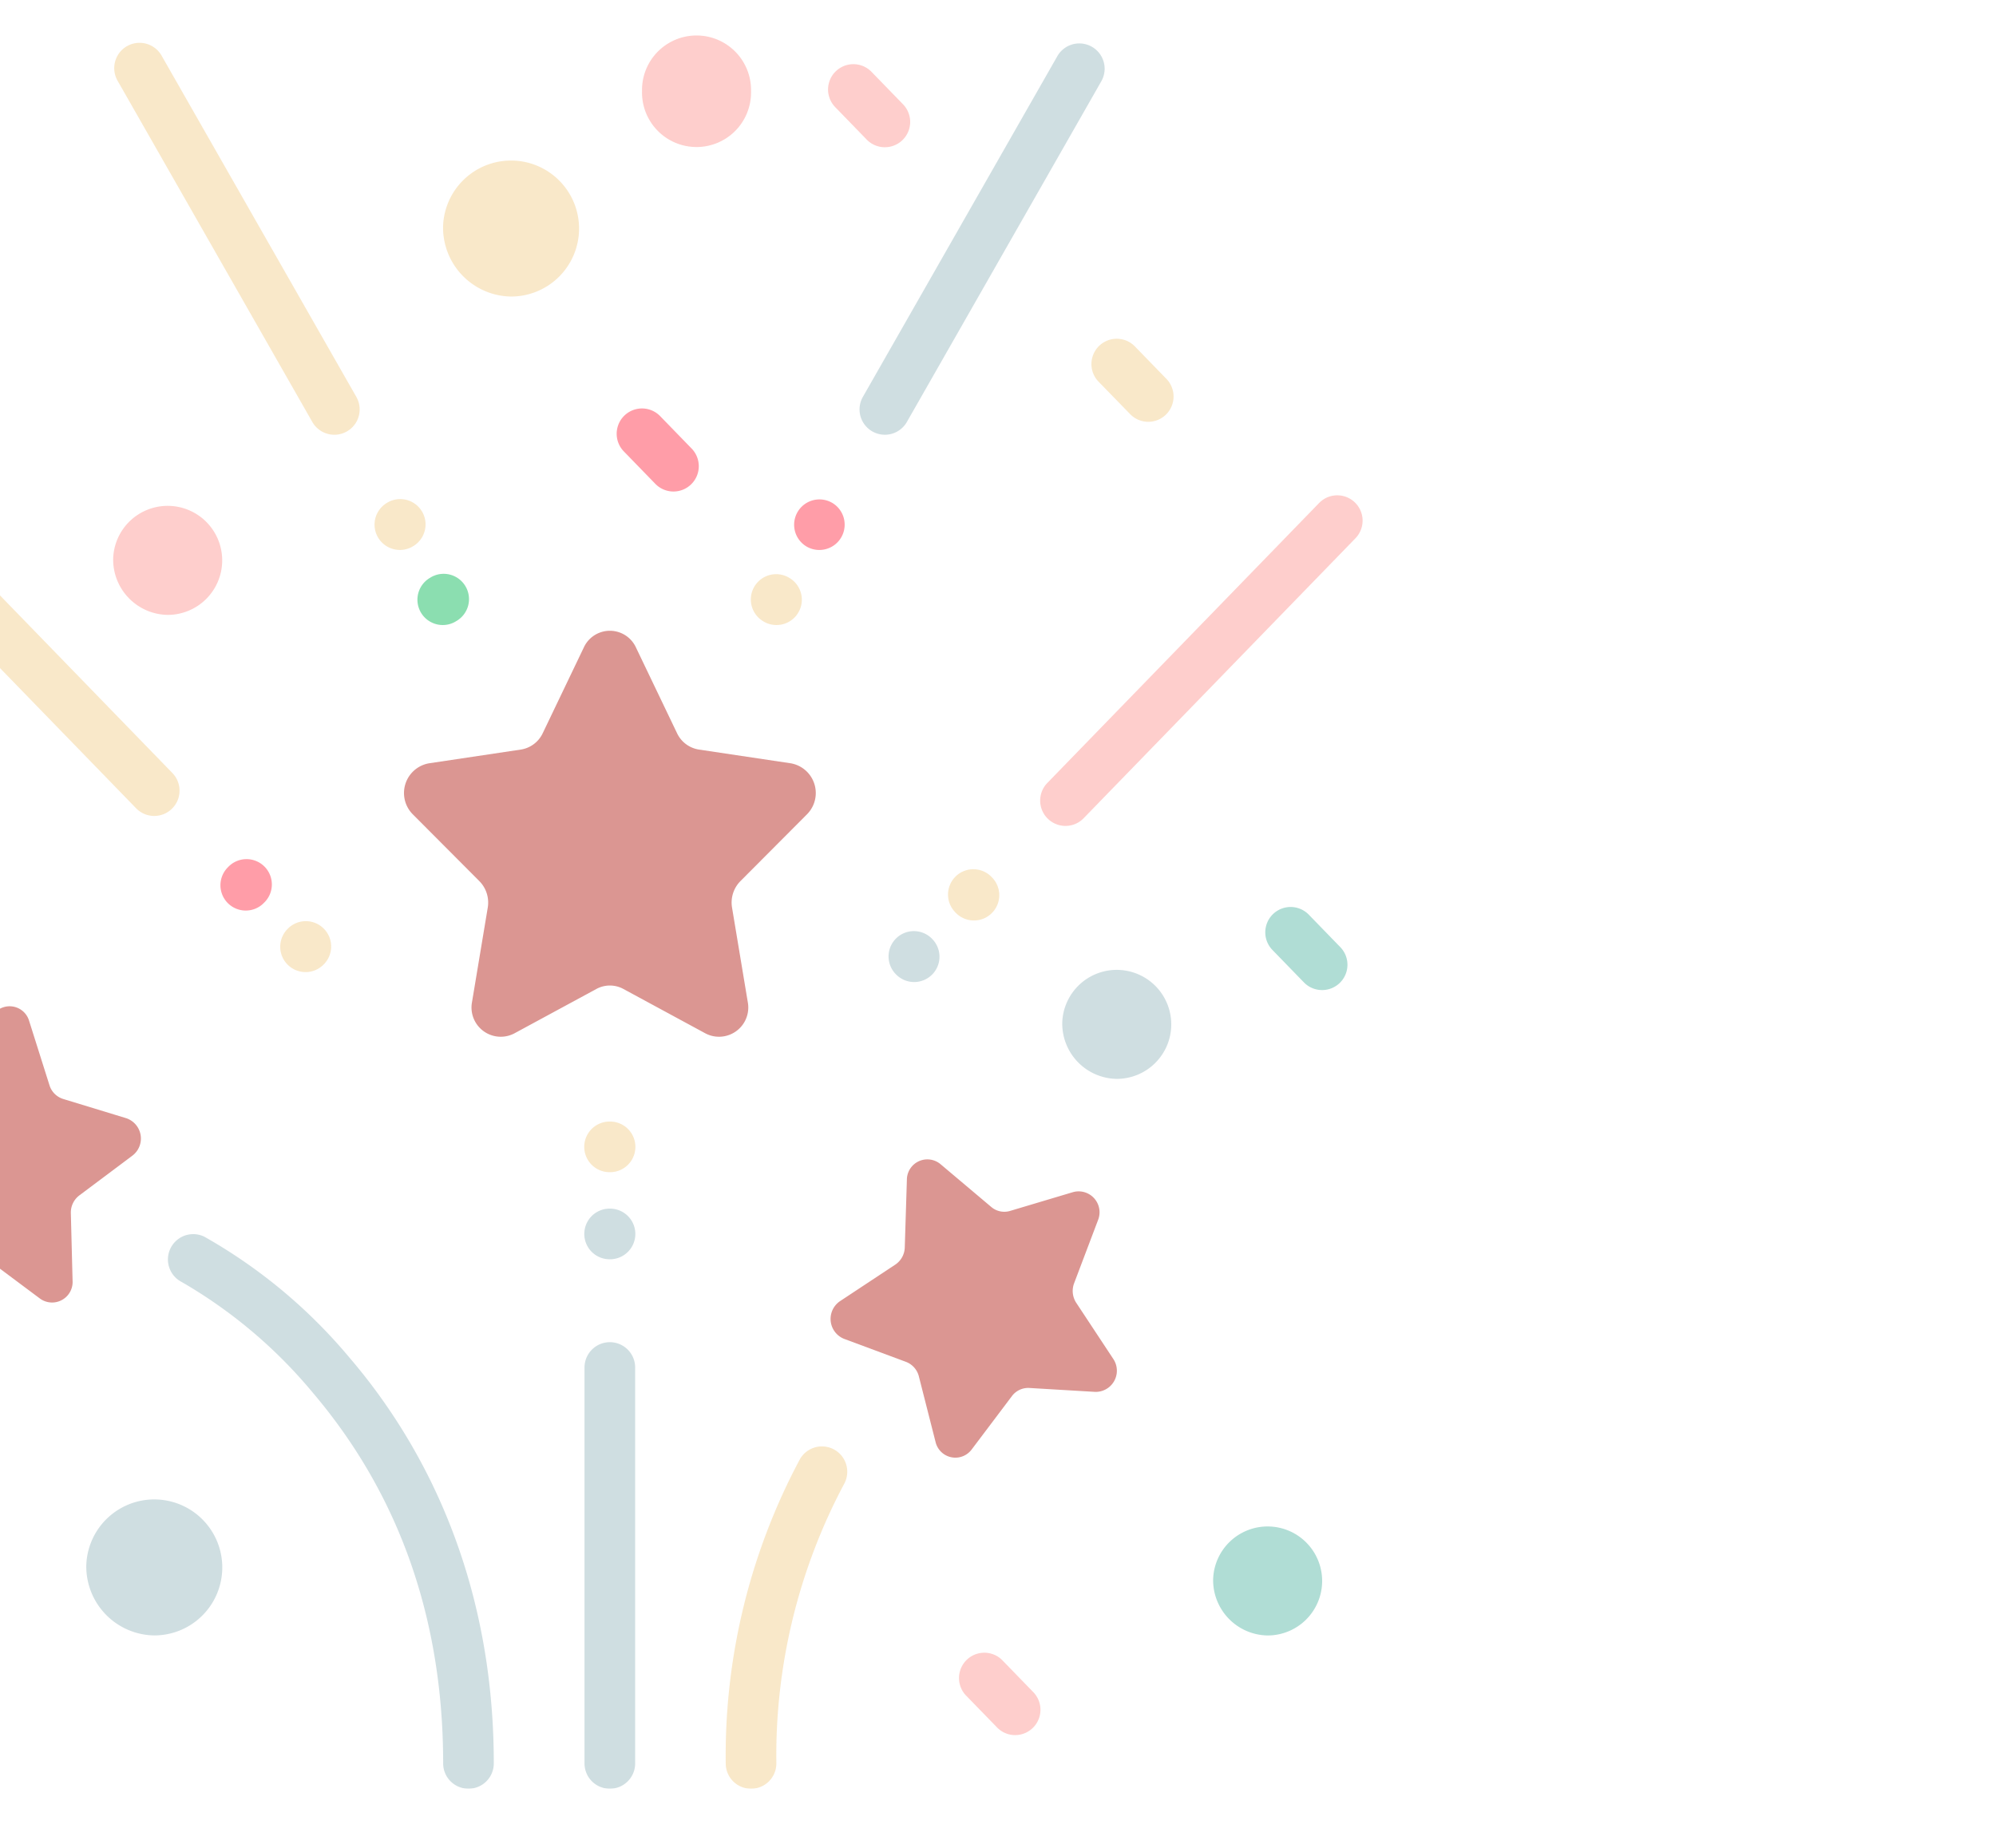 <svg xmlns="http://www.w3.org/2000/svg" xmlns:xlink="http://www.w3.org/1999/xlink" width="135" height="125" viewBox="0 0 135 125">
  <defs>
    <clipPath id="clip-path">
      <path id="Rectangle_5776" data-name="Rectangle 5776" d="M0,0H135a0,0,0,0,1,0,0V125a0,0,0,0,1,0,0H10A10,10,0,0,1,0,115V0A0,0,0,0,1,0,0Z" fill="#fafafa" stroke="#707070" stroke-width="1"/>
    </clipPath>
    <clipPath id="clip-path-2">
      <rect id="Rectangle_3309" data-name="Rectangle 3309" width="103" height="128" fill="none"/>
    </clipPath>
  </defs>
  <g id="illustration" clip-path="url(#clip-path)">
    <g id="illustration-2" data-name="illustration" transform="translate(0 -7)" clip-path="url(#clip-path-2)">
      <g id="fireworks" transform="translate(-10 9.373)" opacity="0.551">
        <path id="Path_8357" data-name="Path 8357" d="M198.1,114.629a1.713,1.713,0,0,0,1.228-2.905l-2.13-2.194a1.712,1.712,0,1,0-2.457,2.386l2.13,2.194A1.708,1.708,0,0,0,198.1,114.629Zm0,0" transform="translate(-142.548 -83.753)" fill="#ff4e61"/>
        <path id="Path_8359" data-name="Path 8359" d="M410.255,445.142a1.712,1.712,0,0,0,1.229-2.905l-2.13-2.194a1.713,1.713,0,1,0-2.458,2.386l2.13,2.194A1.708,1.708,0,0,0,410.255,445.142Zm0,0" transform="translate(-403.855 -337.688)" fill="#ffe581"/>
        <path id="Path_8361" data-name="Path 8361" d="M8.762,260.191a1.712,1.712,0,0,0,1.228-2.905l-2.129-2.194A1.713,1.713,0,1,0,5.4,257.478l2.13,2.194A1.706,1.706,0,0,0,8.762,260.191Zm0,0" transform="translate(90.661 -195.59)" fill="#70c1b3"/>
        <path id="Path_8370" data-name="Path 8370" d="M320.764,244.18a1.7,1.7,0,0,0,1.221-.512l.019-.019a1.713,1.713,0,1,0-2.443-2.4l-.019.019a1.713,1.713,0,0,0,1.222,2.913Zm0,0" transform="translate(-294.142 -184.958)" fill="#ff4e61"/>
        <path id="Path_8372" data-name="Path 8372" d="M308.159,28.771a1.713,1.713,0,0,0,1.485-2.561L296.47,3.121a1.713,1.713,0,0,0-2.975,1.7l13.175,23.089A1.713,1.713,0,0,0,308.159,28.771Zm0,0" transform="translate(-275.543 -1.734)" fill="#f4d59e"/>
        <path id="Path_8374" data-name="Path 8374" d="M263.247,160.842a1.7,1.7,0,0,0,.882-.246l.023-.014a1.713,1.713,0,1,0-1.768-2.933l-.023.014a1.713,1.713,0,0,0,.886,3.179Zm0,0" transform="translate(-223.301 -120.934)" fill="#2dc471"/>
        <path id="Path_8376" data-name="Path 8376" d="M153.428,138.925a1.712,1.712,0,0,0,.884-3.18l-.024-.014a1.713,1.713,0,0,0-1.764,2.936l.023.014A1.706,1.706,0,0,0,153.428,138.925Zm0,0" transform="translate(-88.014 -104.095)" fill="#ff4e61"/>
        <path id="Path_8379" data-name="Path 8379" d="M274.464,387.561a1.712,1.712,0,0,0,1.712-1.712c0-13.26-5.29-22.224-9.728-27.41a35.624,35.624,0,0,0-9.844-8.218,1.713,1.713,0,0,0-1.55,3.055,32.934,32.934,0,0,1,8.889,7.506c5.845,6.886,8.808,15.32,8.808,25.068A1.712,1.712,0,0,0,274.464,387.561Zm0,0" transform="translate(-232.778 -268.934)" fill="#a9c3c9"/>
        <g id="Group_44655" data-name="Group 44655">
          <path id="Path_8360" data-name="Path 8360" d="M59.524,94.28a1.712,1.712,0,0,0,1.228-2.905l-2.13-2.194a1.712,1.712,0,1,0-2.457,2.386L58.3,93.76A1.708,1.708,0,0,0,59.524,94.28Zm0,0" transform="translate(28.138 -68.119)" fill="#f4d59e"/>
          <path id="Path_8365" data-name="Path 8365" d="M214.5,320.64h.034a1.712,1.712,0,0,0-.007-3.425h-.034a1.712,1.712,0,0,0,.007,3.425Zm0,0" transform="translate(-163.268 -243.719)" fill="#f4d59e"/>
          <path id="Path_8367" data-name="Path 8367" d="M108.293,247.082a1.713,1.713,0,0,0,1.225-2.91l-.019-.019a1.713,1.713,0,1,0-2.45,2.394l.018.019A1.71,1.71,0,0,0,108.293,247.082Zm0,0" transform="translate(-32.42 -187.188)" fill="#f4d59e"/>
          <path id="Path_8369" data-name="Path 8369" d="M365.95,153.833a1.712,1.712,0,0,0,1.228-2.905L348.8,131.991a1.713,1.713,0,0,0-2.458,2.386l18.383,18.937A1.708,1.708,0,0,0,365.95,153.833Zm0,0" transform="translate(-345.519 -101.01)" fill="#f4d59e"/>
          <path id="Path_8371" data-name="Path 8371" d="M303.314,262.157a1.708,1.708,0,0,0,1.229-.52l.019-.019a1.713,1.713,0,0,0-2.458-2.387l-.019.019a1.713,1.713,0,0,0,1.229,2.906Zm0,0" transform="translate(-272.648 -198.771)" fill="#f4d59e"/>
          <path id="Path_8373" data-name="Path 8373" d="M275.754,138.925a1.706,1.706,0,0,0,.878-.243l.023-.014a1.713,1.713,0,0,0-1.759-2.94l-.023.014a1.712,1.712,0,0,0,.881,3.182Zm0,0" transform="translate(-238.706 -104.096)" fill="#f4d59e"/>
          <path id="Path_8377" data-name="Path 8377" d="M165.936,160.842a1.713,1.713,0,0,0,.89-3.178l-.023-.014a1.713,1.713,0,1,0-1.776,2.93l.023.014A1.7,1.7,0,0,0,165.936,160.842Zm0,0" transform="translate(-103.419 -120.934)" fill="#f4d59e"/>
          <path id="Path_8381" data-name="Path 8381" d="M152.592,435.128a1.712,1.712,0,0,0,1.712-1.712,39.1,39.1,0,0,1,4.6-18.937,1.713,1.713,0,0,0-3.008-1.639,42.505,42.505,0,0,0-5.016,20.576A1.712,1.712,0,0,0,152.592,435.128Zm0,0" transform="translate(-91.795 -316.5)" fill="#f4d59e"/>
          <path id="Path_8382" data-name="Path 8382" d="M229.254,40.2a4.6,4.6,0,1,1,4.6,4.735A4.667,4.667,0,0,1,229.254,40.2Zm0,0" transform="translate(-189.287 -27.248)" fill="#f4d59e"/>
        </g>
        <path id="Path_8384" data-name="Path 8384" d="M12.313,438.265a3.687,3.687,0,1,1,3.686,3.8A3.742,3.742,0,0,1,12.313,438.265Zm0,0" transform="translate(79.738 -333.805)" fill="#70c1b3"/>
        <g id="Group_44653" data-name="Group 44653">
          <path id="Path_8358" data-name="Path 8358" d="M410.255,81.76a1.712,1.712,0,0,0,1.229-2.905l-2.13-2.194a1.713,1.713,0,0,0-2.458,2.386l2.13,2.194A1.708,1.708,0,0,0,410.255,81.76Zm0,0" transform="translate(-403.855 -58.5)" fill="#a9c3c9"/>
          <path id="Path_8363" data-name="Path 8363" d="M214.56,411.829a1.712,1.712,0,0,0,1.712-1.712V383.334a1.712,1.712,0,1,0-3.425,0v26.782A1.712,1.712,0,0,0,214.56,411.829Zm0,0" transform="translate(-163.313 -293.201)" fill="#a9c3c9"/>
          <path id="Path_8364" data-name="Path 8364" d="M214.5,346.062h.026a1.713,1.713,0,1,0,0-3.426H214.5a1.713,1.713,0,0,0,0,3.426Zm0,0" transform="translate(-163.268 -263.25)" fill="#a9c3c9"/>
          <path id="Path_8368" data-name="Path 8368" d="M125.745,265.058a1.712,1.712,0,0,0,1.228-2.905l-.018-.02a1.713,1.713,0,0,0-2.458,2.387l.019.019A1.708,1.708,0,0,0,125.745,265.058Zm0,0" transform="translate(-53.915 -201)" fill="#a9c3c9"/>
          <path id="Path_8375" data-name="Path 8375" d="M77.409,28.77a1.712,1.712,0,0,0,1.49-.864L92.074,4.818A1.713,1.713,0,0,0,89.1,3.12L75.924,26.208a1.713,1.713,0,0,0,1.485,2.562Zm0,0" transform="translate(-7.563 -1.734)" fill="#a9c3c9"/>
          <path id="Path_8383" data-name="Path 8383" d="M333.41,431.113a4.6,4.6,0,1,1,4.595,4.734A4.666,4.666,0,0,1,333.41,431.113Zm0,0" transform="translate(-317.574 -327.59)" fill="#a9c3c9"/>
          <path id="Path_8385" data-name="Path 8385" d="M56.355,275.762a3.687,3.687,0,1,1,3.686,3.8A3.742,3.742,0,0,1,56.355,275.762Zm0,0" transform="translate(25.491 -208.953)" fill="#a9c3c9"/>
        </g>
        <g id="Group_44654" data-name="Group 44654">
          <path id="Path_8356" data-name="Path 8356" d="M98.372,477.715a1.713,1.713,0,0,0,1.228-2.906l-2.129-2.193A1.713,1.713,0,0,0,95.014,475l2.13,2.193A1.705,1.705,0,0,0,98.372,477.715Zm0,0" transform="translate(-19.712 -362.715)" fill="#fda7a2"/>
          <path id="Path_8366" data-name="Path 8366" d="M2.213,156.739a1.708,1.708,0,0,0,1.229-.52l18.383-18.938a1.712,1.712,0,0,0-2.457-2.386L.984,153.834a1.713,1.713,0,0,0,1.229,2.905Zm0,0" transform="translate(79.851 -103.242)" fill="#fda7a2"/>
          <g id="Group_11057" data-name="Group 11057" transform="translate(17.654)">
            <path id="Path_8386" data-name="Path 8386" d="M179.023,3.8a3.687,3.687,0,1,1,7.372,0,3.687,3.687,0,1,1-7.372,0Zm0,0" transform="translate(-143.253)" fill="#fda7a2"/>
            <path id="Path_8387" data-name="Path 8387" d="M333.406,140.29a3.688,3.688,0,1,1,3.686,3.8A3.744,3.744,0,0,1,333.406,140.29Zm0,0" transform="translate(-333.406 -104.868)" fill="#fda7a2"/>
            <path id="Path_8388" data-name="Path 8388" d="M136.406,14.113a1.713,1.713,0,0,0,1.229-2.905l-2.13-2.194a1.712,1.712,0,1,0-2.457,2.386l2.129,2.194A1.709,1.709,0,0,0,136.406,14.113Zm0,0" transform="translate(-84.212 -6.526)" fill="#fda7a2"/>
          </g>
        </g>
      </g>
    </g>
    <path id="Path_116982" data-name="Path 116982" d="M174.984,198.137l5.56,3.011a1.979,1.979,0,0,0,2.852-2.135l-1.062-6.377a2.061,2.061,0,0,1,.565-1.792l4.5-4.517a2.041,2.041,0,0,0-1.09-3.454l-6.215-.93a1.968,1.968,0,0,1-1.48-1.108l-2.78-5.8a1.941,1.941,0,0,0-3.525,0l-2.779,5.8a1.971,1.971,0,0,1-1.48,1.108l-6.216.93a2.041,2.041,0,0,0-1.089,3.454l4.5,4.517a2.062,2.062,0,0,1,.566,1.792l-1.062,6.377a1.978,1.978,0,0,0,2.851,2.135l5.56-3.011A1.913,1.913,0,0,1,174.984,198.137Zm0,0" transform="translate(-132.822 -131.238)" fill="#db9692"/>
    <path id="Path_116983" data-name="Path 116983" d="M366.252,300.65l3.6,2.688a1.389,1.389,0,0,0,2.207-1.2l-.117-4.576a1.45,1.45,0,0,1,.572-1.2l3.593-2.693a1.45,1.45,0,0,0-.423-2.532l-4.261-1.3a1.412,1.412,0,0,1-.927-.93l-1.376-4.352a1.374,1.374,0,0,0-2.468-.368l-2.517,3.773a1.38,1.38,0,0,1-1.145.621l-4.444,0a1.436,1.436,0,0,0-1.1,2.305l2.705,3.631a1.468,1.468,0,0,1,.22,1.314l-1.371,4.355a1.411,1.411,0,0,0,1.787,1.792l4.189-1.529A1.357,1.357,0,0,1,366.252,300.65Zm0,0" transform="translate(-367.15 -215.496)" fill="#db9692"/>
    <path id="Path_116984" data-name="Path 116984" d="M84.533,344.243l-2.726,3.616a1.376,1.376,0,0,1-2.444-.516l-1.127-4.428a1.418,1.418,0,0,0-.873-.984l-4.18-1.554a1.451,1.451,0,0,1-.28-2.552l3.74-2.473a1.447,1.447,0,0,0,.639-1.159l.143-4.576a1.385,1.385,0,0,1,2.27-1.063l3.438,2.9a1.36,1.36,0,0,0,1.268.268l4.268-1.274a1.415,1.415,0,0,1,1.682,1.9l-1.615,4.266a1.469,1.469,0,0,0,.145,1.325l2.5,3.788a1.432,1.432,0,0,1-1.231,2.235l-4.436-.264A1.375,1.375,0,0,0,84.533,344.243Zm0,0" transform="translate(-16.088 -249.807)" fill="#db9692"/>
  </g>
</svg>
